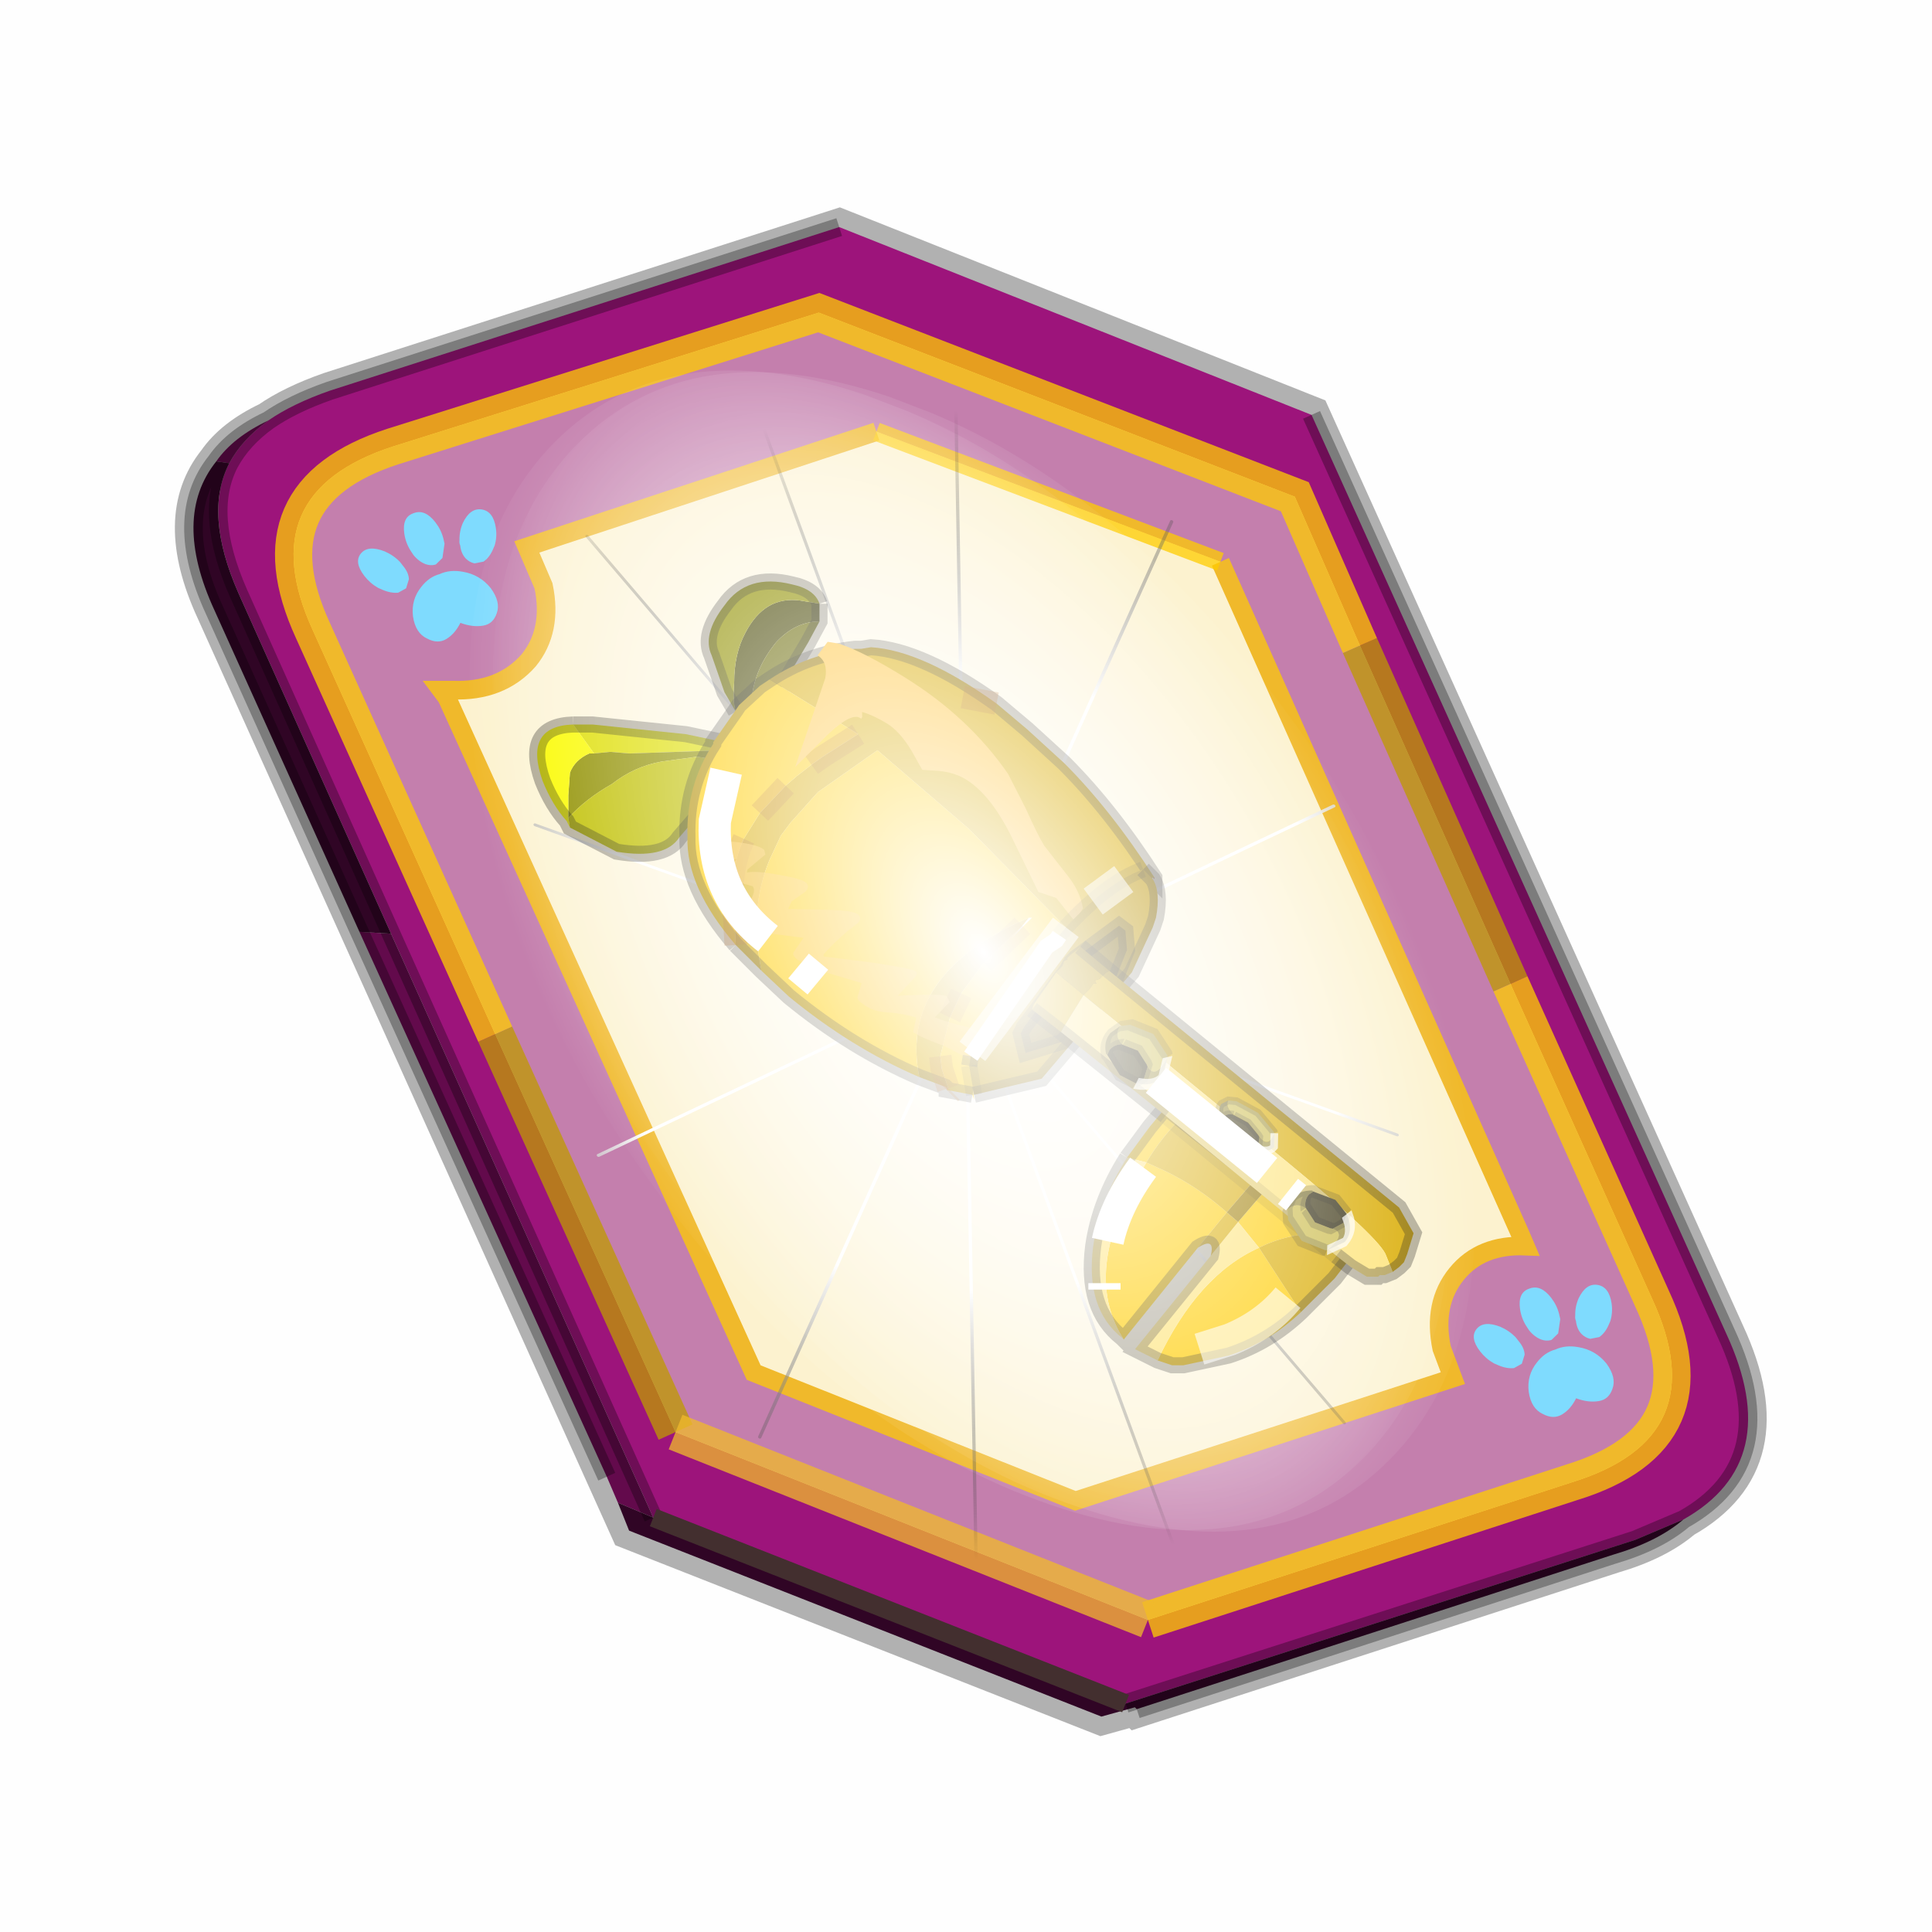 <?xml version='1.0' encoding='UTF-8'?>
<svg xmlns:xlink="http://www.w3.org/1999/xlink" xmlns="http://www.w3.org/2000/svg" version="1.1" width="60px" height="60px" viewBox="0.0 0.0 60.0 60.0"><defs><g id="c1"><path fill="#000000" fill-opacity="0.004" d="M0.0 0.0 L60.0 0.0 60.0 60.0 0.0 60.0 0.0 0.0"/></g><g id="c2"><path fill="none" stroke="#000000" stroke-width="1.0" stroke-opacity="0.302" d="M0.7 12.25 Q-0.45 9.75 0.75 8.25 1.2 7.6 2.15 7.15 2.8 6.7 3.8 6.35 L17.5 1.95 30.2 7.0 41.35 31.7 Q42.95 35.15 40.2 36.7 39.5 37.3 38.3 37.65 L25.5 41.8 25.45 41.75 24.55 42.0 11.85 37.0 0.7 12.25"/><path fill="#9d147b" stroke="none" d="M35.55 22.3 L31.5 13.2 29.75 9.2 16.95 4.25 5.5 7.85 Q1.65 9.1 3.35 12.8 L8.25 23.65 13.1 34.35 25.8 39.4 37.2 35.7 Q41.1 34.5 39.35 30.75 L35.55 22.3 M5.45 20.95 L1.35 11.8 Q0.4 9.65 1.1 8.3 1.45 7.65 2.15 7.15 2.8 6.7 3.8 6.35 L17.5 1.95 30.2 7.0 41.35 31.7 Q42.95 35.15 40.2 36.7 L38.9 37.25 25.2 41.65 12.5 36.65 5.45 20.95"/><path fill="#c47fad" stroke="none" d="M31.5 13.2 L35.55 22.3 39.35 30.75 Q41.1 34.5 37.2 35.7 L25.8 39.4 13.1 34.35 8.25 23.65 3.35 12.8 Q1.65 9.1 5.5 7.85 L16.95 4.25 29.75 9.2 31.5 13.2 M18.5 7.45 L9.1 10.55 9.55 11.6 Q9.8 12.8 9.15 13.6 8.4 14.45 7.1 14.4 L6.8 14.4 6.95 14.6 15.2 32.75 23.85 36.2 34.0 32.9 33.7 32.1 Q33.45 30.9 34.1 30.1 34.75 29.3 35.95 29.35 L35.8 29.0 27.75 10.95 18.5 7.45"/><path fill="#fcf2cf" stroke="none" d="M27.75 10.95 L35.8 29.0 35.95 29.35 Q34.75 29.3 34.1 30.1 33.45 30.9 33.7 32.1 L34.0 32.9 23.85 36.2 15.2 32.75 6.95 14.6 6.8 14.4 7.1 14.4 Q8.4 14.45 9.15 13.6 9.8 12.8 9.55 11.6 L9.1 10.55 18.5 7.45 27.75 10.95"/><path fill="#630a4c" stroke="none" d="M1.1 8.3 L0.75 8.25 Q1.2 7.6 2.15 7.15 1.45 7.65 1.1 8.3 M4.6 20.9 L5.45 20.95 12.5 36.65 11.55 36.25 11.25 35.55 4.6 20.9"/><path fill="#300525" stroke="none" d="M1.1 8.3 Q0.4 9.65 1.35 11.8 L5.45 20.95 4.6 20.9 0.7 12.25 Q-0.45 9.75 0.75 8.25 L1.1 8.3 M12.5 36.65 L25.2 41.65 38.9 37.25 40.2 36.7 Q39.5 37.3 38.3 37.65 L25.5 41.8 25.45 41.75 24.55 42.0 11.85 37.0 11.55 36.25 12.5 36.65"/><path fill="none" stroke="#bf9900" stroke-width="1.0" stroke-opacity="0.749" d="M31.5 13.2 L35.55 22.3 M13.1 34.35 L8.25 23.65"/><path fill="none" stroke="#ffcc00" stroke-width="1.0" stroke-opacity="0.749" d="M35.55 22.3 L39.35 30.75 Q41.1 34.5 37.2 35.7 L25.8 39.4 M8.25 23.65 L3.35 12.8 Q1.65 9.1 5.5 7.85 L16.95 4.25 29.75 9.2 31.5 13.2"/><path fill="none" stroke="#f0b92b" stroke-width="0.5" d="M27.75 10.95 L35.8 29.0 35.95 29.35 Q34.75 29.3 34.1 30.1 33.45 30.9 33.7 32.1 L34.0 32.9 23.85 36.2 15.2 32.75 6.95 14.6 6.8 14.4 7.1 14.4 Q8.4 14.45 9.15 13.6 9.8 12.8 9.55 11.6 L9.1 10.55 18.5 7.45"/><path fill="none" stroke="#000000" stroke-width="0.5" stroke-opacity="0.302" d="M5.45 20.95 L1.35 11.8 Q0.4 9.65 1.1 8.3 M0.75 8.25 Q-0.45 9.75 0.7 12.25 L4.6 20.9 M5.45 20.95 L12.5 36.65 M25.2 41.65 L38.9 37.25 40.2 36.7 Q42.95 35.15 41.35 31.7 L30.2 7.0 M17.5 1.95 L3.8 6.35 Q2.8 6.7 2.15 7.15 1.45 7.65 1.1 8.3 M0.75 8.25 Q1.2 7.6 2.15 7.15 M11.25 35.55 L4.6 20.9 M25.5 41.8 L38.3 37.65 Q39.5 37.3 40.2 36.7"/><path fill="none" stroke="#ffcc00" stroke-width="0.5" stroke-opacity="0.749" d="M18.5 7.45 L27.75 10.95"/><path fill="none" stroke="#f0b92b" stroke-width="1.0" stroke-opacity="0.749" d="M25.8 39.4 L13.1 34.35"/><path fill="none" stroke="#432f2f" stroke-width="0.5" d="M12.5 36.65 L25.2 41.65"/></g><g id="c3"><path fill="#7fdbfe" stroke="none" d="M10.75 4.9 Q10.75 4.6 10.9 4.35 11.25 3.45 11.95 2.75 13.3 1.5 14.35 2.1 15.4 2.7 14.95 4.45 14.7 5.4 14.1 6.15 L13.75 6.5 Q13.1 7.15 12.35 7.35 L11.4 7.2 Q10.95 6.9 10.75 6.4 10.5 5.75 10.75 4.9 M7.5 5.9 Q7.0 5.85 6.6 5.5 6.05 5.0 5.8 4.15 L5.7 3.6 Q5.55 2.65 5.8 1.7 6.25 0.0 7.5 0.0 L7.6 0.0 Q8.85 0.0 9.3 1.7 9.55 2.65 9.4 3.6 L9.3 4.15 8.5 5.5 7.6 5.9 7.5 5.9 M4.35 4.9 Q4.6 5.75 4.35 6.4 L3.7 7.2 2.75 7.35 Q2.0 7.15 1.35 6.5 L1.0 6.15 Q0.4 5.4 0.15 4.45 -0.3 2.7 0.75 2.1 1.8 1.5 3.15 2.75 3.85 3.45 4.2 4.35 L4.35 4.9 M5.5 13.7 Q4.45 13.9 3.65 12.95 2.75 12.0 3.2 10.25 3.7 8.5 5.25 7.6 6.4 6.9 7.55 7.0 8.75 6.9 9.9 7.6 11.45 8.5 11.95 10.25 12.35 12.0 11.5 12.95 10.7 13.9 9.65 13.7 8.55 13.5 7.55 12.6 6.55 13.5 5.5 13.7"/></g><g id="c4"><g><use transform="matrix(1.0,0.0,0.0,1.0,0.0,0.0)" xlink:href="#c3"/></g></g><radialGradient gradientUnits="userSpaceOnUse" r="819.2" cx="0" cy="0" spreadMethod="pad" gradientTransform="matrix(0.091,0.0,0.0,0.091,0.6,3.4)" id="gradient1"><stop offset="0.0" stop-color="#ffffff"/><stop offset="1.0" stop-color="#ffffff" stop-opacity="0.0"/></radialGradient><g id="c5"><path stroke="none" fill="url(#gradient1)" d="M36.65 -54.65 Q60.05 -42.0 69.75 -17.95 80.55 8.9 68.0 34.1 55.45 59.35 26.8 68.2 -1.8 77.05 -29.7 64.3 -57.6 51.6 -68.45 24.75 -79.3 -2.05 -66.75 -27.25 L-66.7 -27.3 Q-54.1 -52.5 -25.5 -61.4 3.1 -70.2 31.0 -57.5 L36.65 -54.65"/></g><g id="c6"><g><use transform="matrix(1.0,0.0,0.0,1.0,0.0,0.0)" xlink:href="#c5"/></g></g><radialGradient gradientUnits="userSpaceOnUse" r="819.2" cx="0" cy="0" spreadMethod="pad" gradientTransform="matrix(0.209,0.0,0.0,0.177,67.15,107.2)" id="gradient2"><stop offset="0.357" stop-color="#ffffff"/><stop offset="0.671" stop-opacity="0.0"/></radialGradient><g id="c7"><path fill="none" stroke-linejoin="round" stroke-linecap="round" stroke="url(#gradient2)" stroke-width="0.5" d="M136.55 165.8 L68.6 106.0 68.4 106.0 118.25 201.5 M68.3 105.8 L68.35 105.8 68.3 105.8 68.3 105.85 68.4 106.0 68.3 106.0 86.55 211.5 M68.3 105.8 L68.3 105.85 68.3 106.0 68.15 105.95 18.25 151.55 M68.3 105.85 L68.25 105.85 68.3 106.0 50.0 193.2 M68.25 105.85 L68.15 105.95 0.05 97.7 M68.3 105.85 L68.25 105.8 68.25 105.85 M68.25 105.8 L68.2 105.7 0.0 45.7 M68.3 105.8 L68.25 105.75 68.25 105.8 M68.25 105.75 L68.2 105.7 18.25 10.05 M68.6 106.0 L68.35 105.8 118.25 60.15 M86.6 18.35 L68.3 105.8 M136.6 114.25 L68.6 106.0 M68.25 105.75 L49.95 0.05"/></g><g id="c8"><g><use transform="matrix(1.0,0.0,0.0,1.0,0.0,0.0)" xlink:href="#c7"/></g></g><g id="c9"><g><use transform="matrix(1.0,0.0,0.0,1.0,0.0,0.0)" xlink:href="#c2"/></g><g><use transform="matrix(0.239,-0.087,0.1,0.234,34.25,31.15)" xlink:href="#c4"/></g><g><use transform="matrix(0.239,-0.087,0.1,0.234,4.25,10.3)" xlink:href="#c4"/></g><g><use transform="matrix(0.141,-0.038,0.111,0.226,20.25,20.65)" filter="url(#filter7)" xlink:href="#c6"/></g><g><use transform="matrix(-0.155,0.051,0.084,0.147,22.6,3.15)" filter="url(#filter8)" xlink:href="#c8"/></g></g><filter id="filter7"><feColorMatrix in="SourceGraphic" type="matrix" values="0.0 0.0 0.0 0.0 0.797 0.0 0.0 0.0 0.0 0.598 0.0 0.0 0.0 0.0 0.199 0.0 0.0 0.0 1.0 0.0" result="cxform"/><feComposite operator="in" in2="SourceGraphic" result="color-xform"/></filter><filter id="filter8"><feColorMatrix in="SourceGraphic" type="matrix" values="0.0 0.0 0.0 0.0 0.996 0.0 0.0 0.0 0.0 0.996 0.0 0.0 0.0 0.0 0.996 0.0 0.0 0.0 1.0 0.0" result="cxform"/><feComposite operator="in" in2="SourceGraphic" result="color-xform"/></filter><g id="c10"><path fill="#dede02" stroke="none" d="M17.8 22.5 L18.4 22.5 21.3 22.8 22.25 23.0 22.5 23.3 19.55 23.4 18.95 23.35 18.45 23.4 17.8 22.5"/><path fill="#919101" stroke="none" d="M18.45 23.4 L18.95 23.35 19.55 23.4 22.5 23.3 22.6 23.65 21.65 23.5 20.55 23.65 Q19.7 23.8 19.0 24.35 18.2 24.8 17.65 25.4 L17.65 24.7 17.7 24.0 Q17.85 23.6 18.3 23.4 L18.45 23.4"/><path fill="#c0c001" stroke="none" d="M22.6 23.65 L22.55 23.8 Q22.5 24.55 22.05 24.9 L21.1 26.0 Q20.65 26.7 19.15 26.45 L17.7 25.7 17.65 25.4 Q18.2 24.8 19.0 24.35 19.7 23.8 20.55 23.65 L21.65 23.5 22.6 23.65"/><path fill="#fafa02" stroke="none" d="M17.8 22.5 L18.45 23.4 18.3 23.4 Q17.85 23.6 17.7 24.0 L17.65 24.7 17.65 25.4 17.7 25.7 17.6 25.5 Q17.15 25.0 16.85 24.25 16.25 22.55 17.8 22.5"/><path fill="none" stroke="#000000" stroke-width="0.5" stroke-opacity="0.302" d="M22.5 23.3 L22.25 23.0 21.3 22.8 18.4 22.5 17.8 22.5 M22.5 23.3 L22.6 23.65 22.55 23.8 Q22.5 24.55 22.05 24.9 L21.1 26.0 Q20.65 26.7 19.15 26.45 L17.7 25.7 17.6 25.5 Q17.15 25.0 16.85 24.25 16.25 22.55 17.8 22.5"/><path fill="#454500" stroke="none" d="M22.85 22.1 Q22.75 21.8 22.8 21.2 22.8 20.3 23.15 19.65 23.75 18.5 24.85 18.65 L25.45 18.75 25.45 19.3 Q24.7 19.3 24.1 19.95 23.45 20.75 23.35 21.65 23.35 22.05 23.5 22.45 L22.95 22.25 22.9 22.25 22.85 22.1"/><path fill="#919100" stroke="none" d="M22.85 22.1 L22.5 21.5 22.1 20.35 Q21.8 19.7 22.5 18.8 23.2 17.8 24.6 18.15 25.3 18.3 25.45 18.75 L24.85 18.65 Q23.75 18.5 23.15 19.65 22.8 20.3 22.8 21.2 22.75 21.8 22.85 22.1"/><path fill="#666600" stroke="none" d="M25.45 19.3 L25.1 19.95 24.0 21.8 23.55 22.35 23.5 22.45 Q23.35 22.05 23.35 21.65 23.45 20.75 24.1 19.95 24.7 19.3 25.45 19.3"/><path fill="none" stroke="#000000" stroke-width="0.5" stroke-opacity="0.302" d="M25.45 18.75 Q25.3 18.3 24.6 18.15 23.2 17.8 22.5 18.8 21.8 19.7 22.1 20.35 L22.5 21.5 22.85 22.1 M25.45 18.75 L25.45 19.3 25.1 19.95 24.0 21.8 23.55 22.35 23.5 22.45 22.95 22.25"/><path fill="#d9ab00" stroke="none" d="M22.85 29.35 L22.8 28.45 Q22.6 27.15 23.1 26.05 L23.6 25.25 24.4 24.4 24.75 24.1 25.2 23.75 25.55 23.5 26.65 22.8 23.9 21.1 Q25.1 20.3 26.55 20.15 L26.75 20.15 27.05 20.1 Q28.65 20.2 30.95 21.85 L31.9 22.65 33.05 23.7 Q34.5 25.15 35.85 27.25 L35.8 27.25 Q34.7 28.5 33.1 28.8 L30.1 25.75 27.25 23.3 25.4 24.6 24.55 25.55 24.25 25.95 23.9 26.7 Q23.25 28.25 23.65 30.15 L22.85 29.35 M29.35 33.75 L28.55 33.45 Q27.9 30.25 31.95 28.5 L31.75 28.75 30.55 29.9 29.85 30.85 29.5 31.6 29.2 32.8 29.25 33.2 29.45 33.8 29.35 33.75 M30.95 21.85 L29.9 21.65 30.95 21.85 M28.1 22.0 L28.0 22.1 28.1 22.0"/><path fill="#ffcc00" stroke="none" d="M22.85 29.35 Q21.3 27.55 21.35 26.0 21.3 24.4 22.15 23.1 L22.15 23.05 22.85 22.05 22.95 21.9 23.6 21.3 23.9 21.1 26.65 22.8 25.55 23.5 25.2 23.75 24.75 24.1 24.4 24.4 23.6 25.25 23.1 26.05 Q22.6 27.15 22.8 28.45 L22.85 29.35 M33.1 28.8 L30.55 33.25 Q30.15 33.3 30.25 34.15 L30.2 34.0 29.4 33.85 29.45 33.8 29.25 33.2 29.2 32.8 29.5 31.6 29.85 30.85 30.55 29.9 31.75 28.75 31.4 29.15 32.05 28.5 31.95 28.5 Q27.9 30.25 28.55 33.45 26.45 32.55 24.5 30.95 L23.65 30.15 Q23.25 28.25 23.9 26.7 L24.25 25.95 24.55 25.55 25.4 24.6 27.25 23.3 30.1 25.75 33.1 28.8"/><path fill="#ffa004" stroke="none" d="M29.4 33.85 L29.4 33.8 29.35 33.75 29.45 33.8 29.4 33.85"/><path fill="#a64706" stroke="none" d="M35.85 27.25 L35.85 27.3 35.8 27.25 35.85 27.25"/><path fill="none" stroke="#000000" stroke-width="0.5" stroke-opacity="0.302" d="M23.9 21.1 L23.6 21.3 22.95 21.9 22.85 22.05 22.15 23.05 22.15 23.1 Q21.3 24.4 21.35 26.0 21.3 27.55 22.85 29.35 M23.9 21.1 Q25.1 20.3 26.55 20.15 L26.75 20.15 27.05 20.1 Q28.65 20.2 30.95 21.85 L31.9 22.65 33.05 23.7 Q34.5 25.15 35.85 27.25 L35.85 27.3 35.8 27.25 M30.2 34.0 L29.4 33.85 29.4 33.8 29.35 33.75 28.55 33.45 Q26.45 32.55 24.5 30.95 L23.65 30.15 22.85 29.35"/><path fill="none" stroke="#a65505" stroke-width="0.7" stroke-opacity="0.302" d="M22.85 29.35 L22.8 28.45 Q22.6 27.15 23.1 26.05 M23.6 25.25 L24.4 24.4 M25.2 23.75 L25.55 23.5 26.65 22.8 M29.9 21.65 L30.95 21.85 M28.0 22.1 L28.1 22.0 M29.2 32.8 L29.25 33.2 29.45 33.8 M29.85 30.85 L29.5 31.6 M31.75 28.75 L30.55 29.9"/><path fill="none" stroke="#a65505" stroke-width="1.0" stroke-opacity="0.302" d="M29.45 33.8 L29.4 33.85"/></g><g id="c11"><path fill="#ffc43c" stroke="none" d="M28.9 -1.5 Q30.5 -2.05 30.5 -3.15 L32.25 -3.05 32.7 -2.15 Q33.35 0.05 33.35 4.35 33.35 10.9 30.5 16.45 L28.4 19.4 Q26.7 21.55 26.15 22.5 L24.85 25.5 Q24.15 27.25 22.75 28.3 L21.3 28.3 21.25 28.1 22.2 25.85 21.75 24.25 24.75 20.2 Q27.7 16.35 27.7 13.65 27.7 12.45 26.95 11.2 L26.15 9.95 27.25 8.25 Q28.3 6.5 28.3 5.2 28.3 3.85 27.95 2.8 L27.5 3.05 27.3 3.05 Q27.5 2.05 24.05 1.35 L19.4 0.5 24.4 -0.55 28.9 -1.5 M22.2 27.85 L22.2 27.9 22.3 27.9 22.2 27.85"/><path fill="#ffc33d" fill-opacity="0.6" d="M6.95 -2.05 L7.15 -2.6 7.7 -3.05 9.45 -0.45 Q10.55 1.45 10.4 2.15 L10.05 2.45 7.75 1.85 7.45 1.95 Q8.1 2.5 9.0 4.4 9.9 6.25 9.8 6.75 9.7 7.25 9.0 7.15 L7.35 6.6 6.5 6.7 8.45 9.45 Q9.95 11.5 9.85 12.1 9.7 12.7 8.8 12.4 6.7 11.75 4.45 11.45 L4.25 11.55 6.3 15.25 Q8.05 18.6 8.0 19.0 7.9 19.3 7.55 19.25 L4.85 18.85 Q7.6 22.1 7.5 22.5 L7.15 22.95 5.0 22.6 Q5.25 23.8 5.85 25.25 6.15 25.95 6.0 27.1 L5.85 27.8 Q5.6 28.3 4.75 28.05 3.3 27.65 3.2 27.15 L3.0 24.75 Q2.4 22.25 2.5 21.7 L2.65 21.65 3.95 21.25 Q3.65 20.15 2.6 18.5 2.05 17.5 2.25 16.45 2.3 16.0 2.6 15.95 L4.0 15.6 3.05 12.7 Q2.45 10.3 2.55 9.65 2.65 9.2 2.95 9.15 L4.8 9.2 3.45 6.75 Q2.9 5.55 3.15 4.45 3.3 3.5 4.9 3.55 6.45 3.5 6.55 3.0 L5.8 0.9 Q5.85 0.55 6.25 0.65 L8.0 0.55 8.05 0.55 Q7.6 -0.05 7.25 -0.9 6.9 -1.7 6.95 -2.05 M7.25 1.35 L7.2 1.3 7.2 1.35 7.25 1.35"/></g><g id="c12"><g><use transform="matrix(1.0,0.0,0.0,1.0,0.0,0.0)" xlink:href="#c11"/></g></g><g id="c13"><path fill="#ba9200" stroke="none" d="M35.5 27.0 L35.8 27.3 Q36.05 27.7 35.9 28.5 L35.8 28.8 35.15 30.2 32.35 33.5 30.25 34.0 30.1 33.1 30.15 32.8 32.5 29.4 32.8 29.2 32.9 29.05 33.1 28.8 Q34.4 27.4 35.5 27.0"/><path fill="none" stroke="#000000" stroke-width="0.5" stroke-opacity="0.302" d="M35.5 27.0 L35.8 27.3 Q36.05 27.7 35.9 28.5 L35.8 28.8 35.15 30.2 32.35 33.5 30.25 34.0 M30.1 33.1 L30.15 32.8"/><path fill="none" stroke="#000000" stroke-width="0.5" stroke-opacity="0.153" d="M30.25 34.0 L30.1 33.1 M32.9 29.05 L33.1 28.8 Q34.4 27.4 35.5 27.0"/><path fill="none" stroke="#ffffff" stroke-width="0.5" d="M30.15 32.8 L32.5 29.4 32.8 29.2 32.9 29.05"/><path fill="#755c00" stroke="none" d="M33.25 29.9 L33.3 29.9 33.3 29.85 33.4 29.75 34.75 28.75 34.95 28.9 35.0 29.5 34.9 29.75 34.6 30.5 33.0 32.35 31.85 32.7 31.7 32.1 31.8 31.9 33.15 30.1 33.25 29.9"/><path fill="none" stroke="#000000" stroke-width="0.5" stroke-opacity="0.302" d="M33.25 29.9 L33.3 29.9 33.3 29.85 33.4 29.75 34.75 28.75 34.95 28.9 35.0 29.5 34.9 29.75 34.6 30.5 33.0 32.35 31.85 32.7 31.7 32.1 31.8 31.9 33.15 30.1 33.25 29.9"/><path fill="#ffcc00" stroke="none" d="M35.0 35.95 L35.7 35.0 36.2 34.4 36.65 34.75 Q36.05 35.35 35.6 36.1 L35.0 35.95 M39.35 36.9 L41.05 38.3 Q40.0 38.3 39.1 38.75 L40.4 40.75 Q39.4 41.7 38.15 42.1 L36.75 42.4 36.4 42.4 35.95 42.25 Q37.2 39.6 39.1 38.75 L38.45 37.95 39.35 36.9 M37.2 38.75 L34.9 41.6 Q33.65 39.65 35.2 36.8 L35.6 36.1 36.15 36.35 Q37.2 36.85 38.1 37.65 L37.2 38.75"/><path fill="#fee378" stroke="none" d="M35.0 35.95 L35.6 36.1 35.2 36.8 Q33.65 39.65 34.9 41.6 L34.85 41.55 Q33.7 40.65 33.95 38.7 34.15 37.3 35.0 35.95 M35.95 42.25 L35.25 41.9 37.6 39.0 38.45 37.95 39.1 38.75 Q37.2 39.6 35.95 42.25"/><path fill="#d9ab00" stroke="none" d="M35.6 36.1 Q36.05 35.35 36.65 34.75 L39.0 36.6 38.1 37.65 38.45 37.95 37.6 39.0 Q37.75 38.4 37.2 38.75 L38.1 37.65 Q37.2 36.85 36.15 36.35 L35.6 36.1 M41.05 38.3 L41.95 39.05 41.45 39.7 40.4 40.75 39.1 38.75 Q40.0 38.3 41.05 38.3"/><path fill="#9e7c00" stroke="none" d="M39.0 36.6 L39.35 36.9 38.45 37.95 38.1 37.65 39.0 36.6"/><path fill="none" stroke="#000000" stroke-width="0.5" stroke-opacity="0.302" d="M36.65 34.75 L36.2 34.4 35.7 35.0 35.0 35.95 M36.65 34.75 L39.0 36.6 39.35 36.9 41.05 38.3 41.95 39.05 41.45 39.7 40.4 40.75 Q39.4 41.7 38.15 42.1 L36.75 42.4 36.4 42.4 35.95 42.25 35.25 41.9 37.6 39.0 Q37.75 38.4 37.2 38.75 L34.9 41.6 34.85 41.55 Q33.7 40.65 33.95 38.7 34.15 37.3 35.0 35.95"/><path fill="#d9ab00" stroke="none" d="M32.95 32.05 L32.05 31.35 32.1 31.2 32.8 30.2 33.65 30.9 33.85 30.7 33.95 30.55 34.05 30.55 34.0 30.45 34.15 30.4 34.35 30.2 34.45 30.15 43.45 37.5 43.9 38.3 43.7 38.95 43.6 39.2 43.45 39.35 43.25 39.5 43.05 39.0 Q42.9 38.5 40.05 36.15 L33.65 30.9 33.0 31.95 32.95 32.05"/><path fill="#fee378" stroke="none" d="M32.95 32.05 L33.0 31.95 33.65 30.9 40.05 36.15 Q42.9 38.5 43.05 39.0 L43.25 39.5 43.0 39.6 42.85 39.6 42.8 39.65 42.7 39.65 42.45 39.65 41.95 39.35 41.5 39.0 36.2 34.65 32.95 32.05"/><path fill="#b58e00" stroke="none" d="M33.65 30.9 L32.8 30.2 33.0 30.0 33.05 29.85 33.15 29.8 33.15 29.75 33.25 29.65 33.45 29.5 33.55 29.4 34.45 30.15 34.35 30.2 34.15 30.4 34.0 30.45 34.05 30.55 33.95 30.55 33.85 30.7 33.65 30.9"/><path fill="none" stroke="#000000" stroke-width="0.5" stroke-opacity="0.302" d="M32.05 31.35 L32.95 32.05 36.2 34.65 M34.45 30.15 L33.55 29.4 M41.5 39.0 L41.95 39.35 42.45 39.65 42.7 39.65 42.8 39.65 42.85 39.6 43.0 39.6 43.25 39.5 43.45 39.35 43.6 39.2 43.7 38.95 43.9 38.3 43.45 37.5 34.45 30.15"/><path fill="none" stroke="#000000" stroke-width="0.5" stroke-opacity="0.102" d="M36.2 34.65 L41.5 39.0"/></g><g id="c14"><path fill="#ccbc4d" stroke="none" d="M0.45 -2.0 L0.75 -1.55 1.05 0.0 0.75 1.55 0.7 1.65 Q-0.3 2.0 -0.1 1.05 L-0.05 0.9 0.15 -0.1 -0.05 -1.1 -0.05 -1.15 Q0.0 -1.9 0.45 -2.0"/><path fill="#998c3d" stroke="none" d="M-0.75 -1.45 L-0.75 -1.55 Q-0.45 -2.2 0.0 -2.2 L0.45 -2.0 Q0.0 -1.9 -0.05 -1.15 -0.25 -1.55 -0.55 -1.55 L-0.75 -1.45 M0.7 1.65 L0.0 2.2 Q-0.45 2.2 -0.75 1.55 L-0.9 1.15 -0.55 1.35 -0.1 1.05 Q-0.3 2.0 0.7 1.65"/><path fill="#403a19" stroke="none" d="M-0.9 1.15 L-1.05 0.0 -0.75 -1.45 -0.55 -1.55 Q-0.25 -1.55 -0.05 -1.15 L-0.05 -1.1 0.15 -0.1 -0.05 0.9 -0.1 1.05 -0.55 1.35 -0.9 1.15"/><path fill="none" stroke="#000000" stroke-width="0.5" stroke-opacity="0.2" d="M-0.75 -1.45 L-0.75 -1.55 Q-0.45 -2.2 0.0 -2.2 L0.45 -2.0 0.75 -1.55 1.05 0.0 0.75 1.55 0.7 1.65 M-0.9 1.15 L-1.05 0.0 -0.75 -1.45 -0.55 -1.55 Q-0.25 -1.55 -0.05 -1.15 M-0.05 -1.1 L0.15 -0.1 -0.05 0.9 -0.1 1.05 -0.55 1.35 -0.9 1.15"/><path fill="none" stroke="#ffffff" stroke-width="0.5" stroke-opacity="0.722" d="M0.7 1.65 L0.0 2.2 Q-0.45 2.2 -0.75 1.55 L-0.9 1.15"/></g><g id="c15"><g><use transform="matrix(1.0,0.0,0.0,1.0,0.0,0.0)" xlink:href="#c14"/></g></g><g id="c16"><path fill="none" stroke="#ffffff" stroke-width="1.0" d="M22.55 23.95 L22.2 25.5 Q22.1 27.8 23.85 29.15"/><path fill="none" stroke="#ffffff" stroke-width="1.0" d="M24.8 30.0 L25.4 30.5"/><path fill="none" stroke="#ffffff" stroke-width="1.0" stroke-opacity="0.6" d="M30.2 32.65 L33.1 28.8"/><path fill="none" stroke="#ffffff" stroke-width="1.0" stroke-opacity="0.6" d="M33.95 28.0 L34.9 27.3"/><path fill="none" stroke="#ffffff" stroke-width="1.0" d="M39.35 36.35 L35.9 33.55"/><path fill="none" stroke="#ffffff" stroke-width="1.0" d="M34.4 38.55 Q34.65 37.4 35.5 36.25 M34.3 40.05 L34.3 39.85"/><path fill="none" stroke="#ffffff" stroke-width="1.0" stroke-opacity="0.6" d="M37.25 41.9 L38.2 41.6 Q39.3 41.15 40.0 40.3"/><path fill="none" stroke="#ffffff" stroke-width="1.0" d="M40.0 37.0 L40.25 37.2"/></g><filter id="filter14"><feColorMatrix in="SourceGraphic" type="matrix" values="1.0 0.0 0.0 0.0 0.0 0.0 1.0 0.0 0.0 0.0 0.0 0.0 1.0 0.0 0.0 0.0 0.0 0.0 0.09 0.0" result="cxform"/><feComposite operator="in" in2="SourceGraphic" result="color-xform"/></filter><filter id="filter20"><feColorMatrix in="SourceGraphic" type="matrix" values="1.0 0.0 0.0 0.0 0.0 0.0 1.0 0.0 0.0 0.0 0.0 0.0 1.0 0.0 0.0 0.0 0.0 0.0 0.23 0.0" result="cxform"/><feComposite operator="in" in2="SourceGraphic" result="color-xform"/></filter></defs><g><g><use transform="matrix(1.0,0.0,0.0,1.0,0.0,0.0)" xlink:href="#c1"/></g><g><use transform="matrix(1.155,0.0,0.0,1.155,5.85,4.8)" xlink:href="#c9"/></g><g><use transform="matrix(1.0,0.0,0.0,1.0,0.0,0.0)" xlink:href="#c10"/></g><g><use transform="matrix(0.162,-0.251,0.302,0.188,21.4,28.6)" filter="url(#filter14)" xlink:href="#c12"/></g><g><use transform="matrix(1.0,0.0,0.0,1.0,0.0,0.0)" xlink:href="#c13"/></g><g><use transform="matrix(0.497,-0.606,0.371,0.304,35.3,32.75)" xlink:href="#c15"/></g><g><use transform="matrix(0.304,-0.371,0.371,0.304,38.75,34.95)" xlink:href="#c15"/></g><g><use transform="matrix(-0.497,0.606,0.371,0.304,40.95,37.9)" xlink:href="#c15"/></g><g><use transform="matrix(1.0,0.0,0.0,1.0,0.0,0.0)" xlink:href="#c16"/></g><g><use transform="matrix(0.163,-0.044,0.129,0.261,30.0,28.7)" filter="url(#filter20)" xlink:href="#c6"/></g></g></svg>